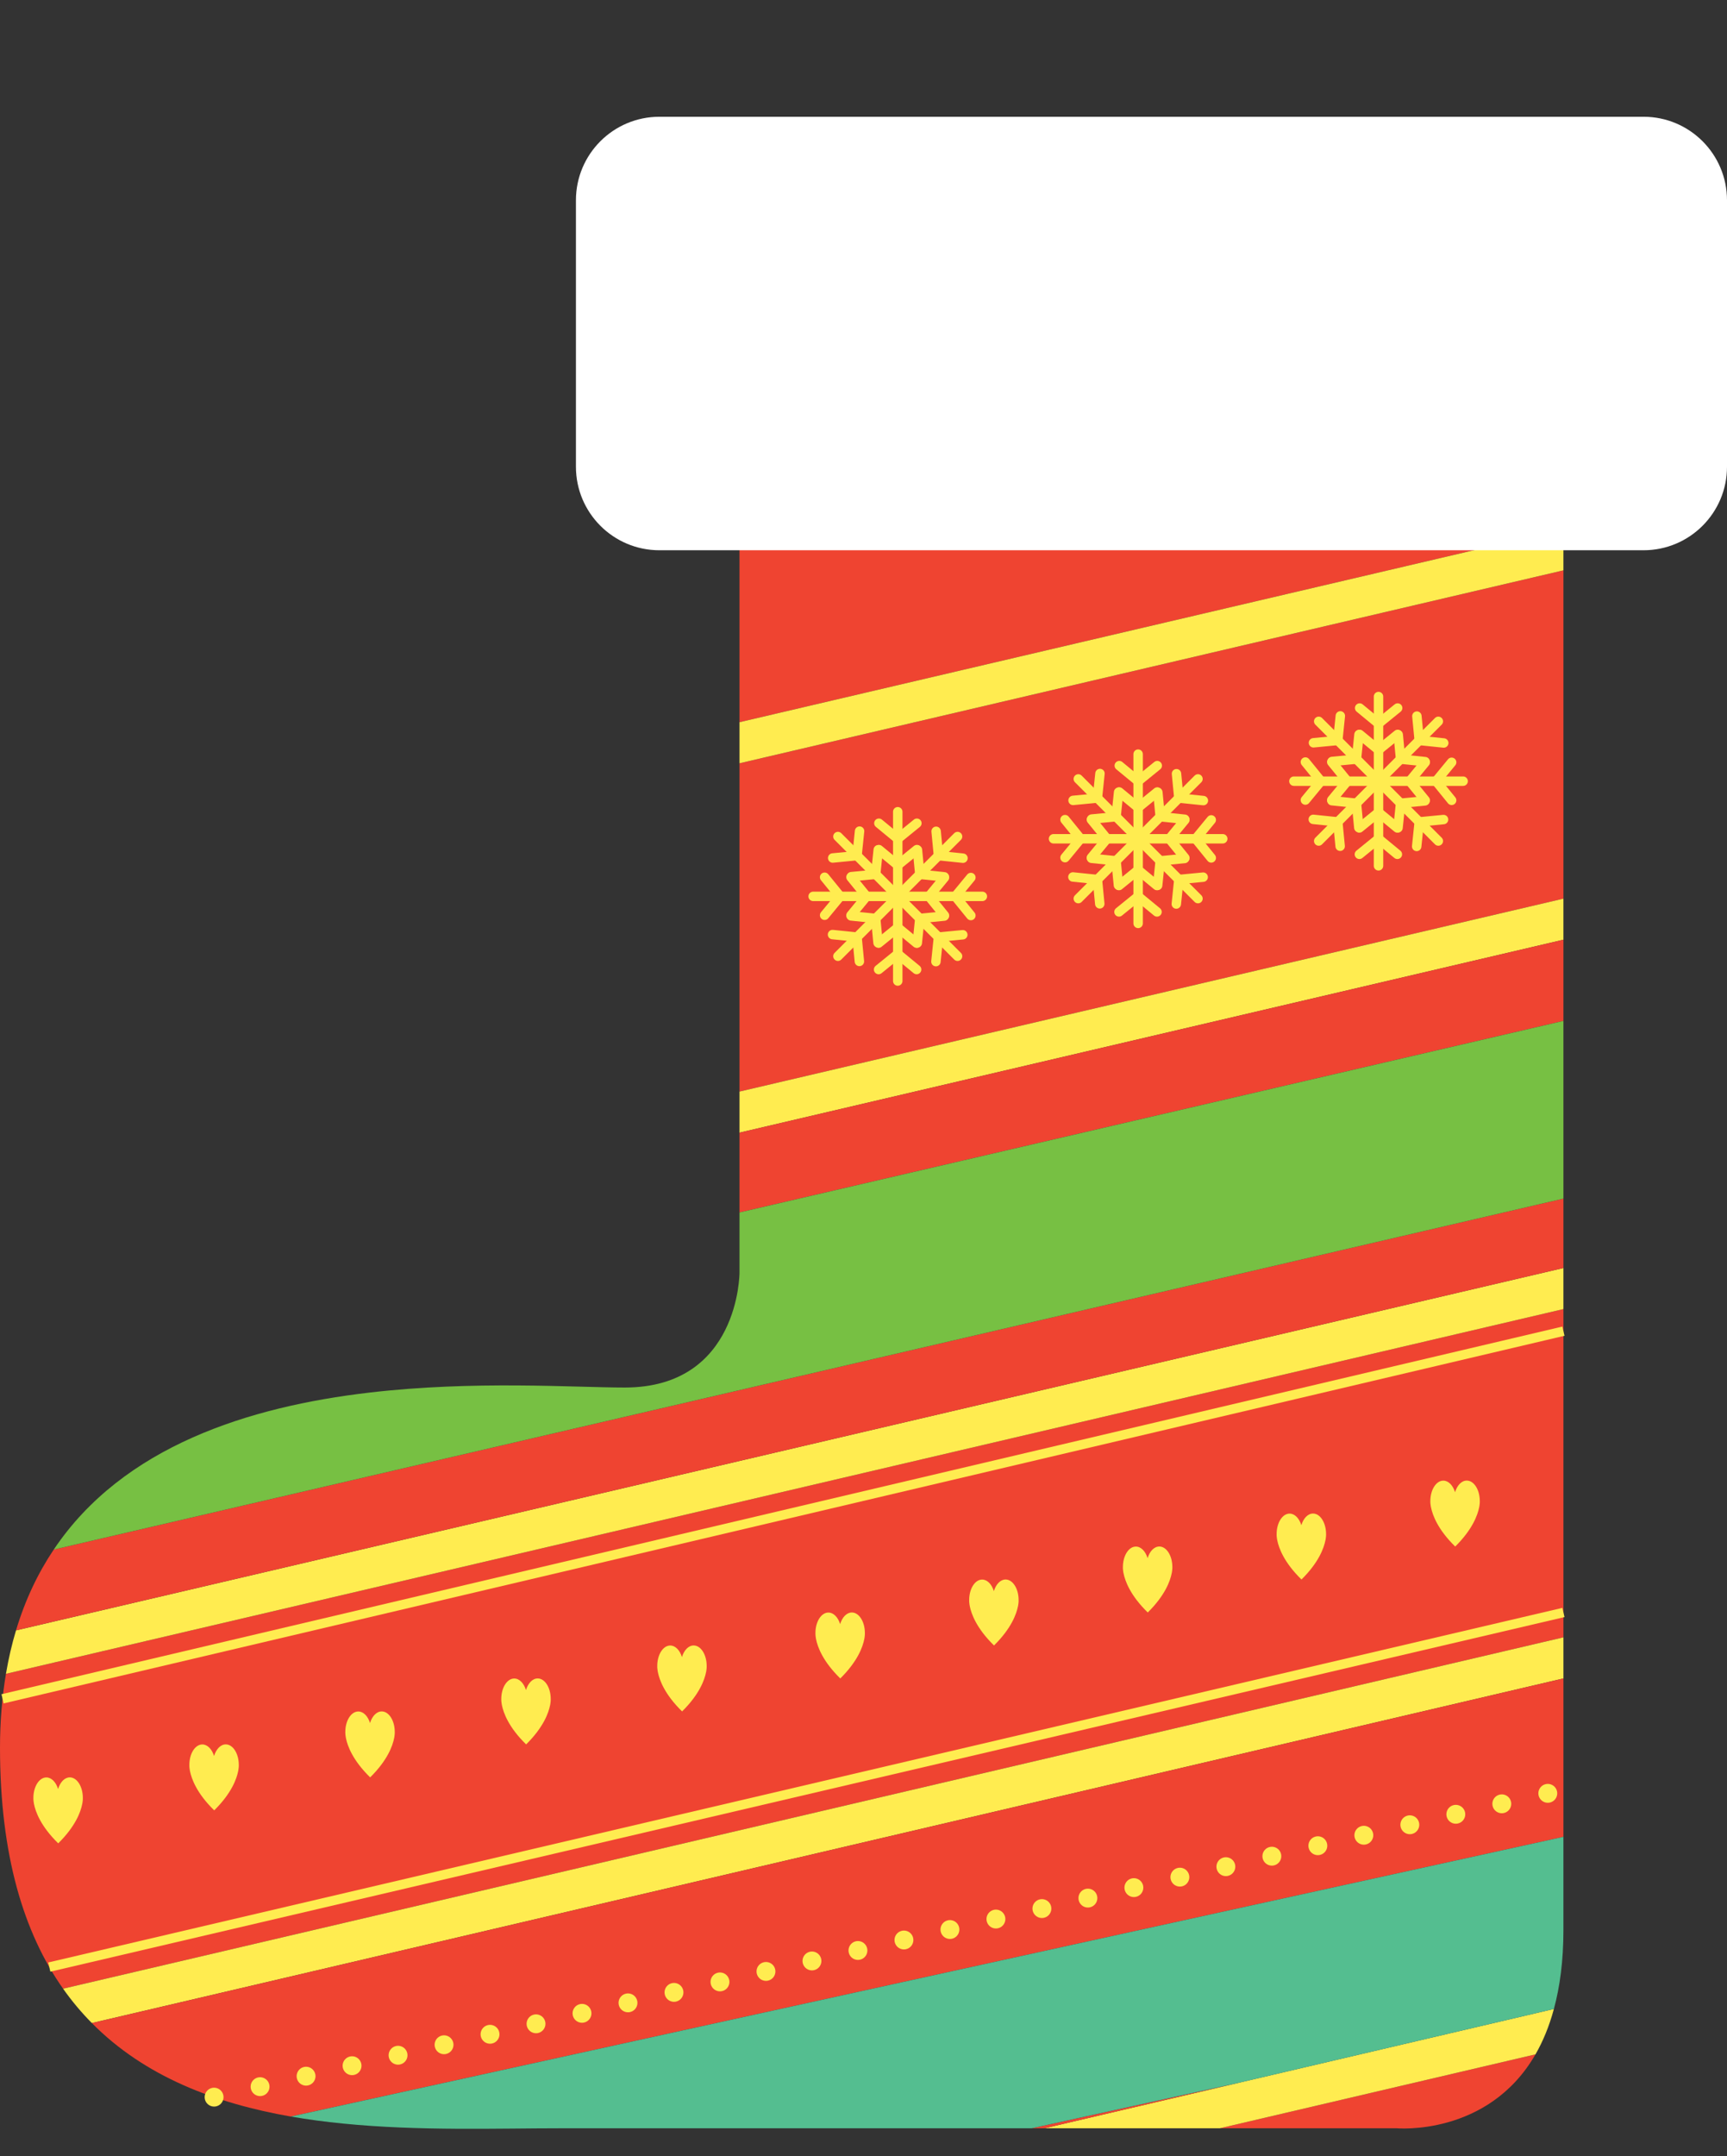 <?xml version="1.0" encoding="utf-8"?>
<!-- Generator: Adobe Illustrator 22.0.1, SVG Export Plug-In . SVG Version: 6.00 Build 0)  -->
<svg version="1.1" xmlns="http://www.w3.org/2000/svg" xmlns:xlink="http://www.w3.org/1999/xlink" x="0px" y="0px"
	 viewBox="0 0 148.947 185.899" enable-background="new 0 0 148.947 185.899" xml:space="preserve">
<rect x="0" y="0" width="148.947" height="185.899" fill="#333333" stroke="none"/>
<g id="BACKGROUND">
</g>
<g id="OBJECTS">
	<g>
		<g>
			<g>
				<path fill="#EF4431" d="M120.447,183.494c0,0,7.888,0.73,11.983-6.373l-27.217,6.373
					C114.186,183.494,120.447,183.494,120.447,183.494z"/>
				<polygon fill="#EF4431" points="63.779,28.754 63.779,30.421 70.9,28.754 				"/>
				<path fill="#EF4431" d="M0,150.676c0,9.312,2.064,15.991,5.441,20.786l129.398-30.293c0-8.423,0-18.156,0-28.304L0.513,144.313
					C0.184,146.28,0,148.391,0,150.676z"/>
				<path fill="#EF4431" d="M134.839,28.754H86.031l-22.252,5.209v26.564v1.739l71.06-16.635
					C134.839,35.333,134.839,28.754,134.839,28.754z"/>
				<path fill="#EF4431" d="M134.839,57.755c0-3.034,0-5.905,0-8.581l-71.06,16.636v28.304l71.06-16.635c0-6.372,0-12.486,0-18.097
					C134.839,58.836,134.839,58.29,134.839,57.755z"/>
				<polygon fill="#FFEC50" points="70.9,28.754 63.779,30.421 63.779,33.963 86.031,28.754 				"/>
				<path fill="#FFEC50" d="M134.839,45.632l-71.06,16.635v0.066v3.476l71.06-16.636C134.839,47.95,134.839,46.768,134.839,45.632z"
					/>
				<path fill="#FFEC50" d="M63.779,97.656l71.06-16.636c0-1.188,0-2.369,0-3.541l-71.06,16.635V97.656z"/>
				<path fill="#FFEC50" d="M0.513,144.313l134.326-31.447c0-1.176,0-2.356,0-3.541L1.381,140.568
					C1.026,141.75,0.735,142.996,0.513,144.313z"/>
				<path fill="#FFEC50" d="M7.922,174.424l126.918-29.713c0-1.018,0-2.051,0-3.112c0-0.142,0-0.287,0-0.43L5.441,171.462
					C6.203,172.544,7.035,173.527,7.922,174.424z"/>
				<path fill="#FFEC50" d="M99.445,183.494c2.016,0,3.947,0,5.768,0l27.217-6.373c0.636-1.104,1.179-2.398,1.588-3.913
					l-43.934,10.286C93.319,183.494,96.473,183.494,99.445,183.494z"/>
				<g>
					<path fill="#EF4431" d="M134.839,81.019l-71.06,16.636v6.88l71.06-16.515C134.839,85.667,134.839,83.329,134.839,81.019z"/>
					<path fill="#EF4431" d="M4.635,133.6c-1.358,2.025-2.465,4.333-3.254,6.968l133.458-31.244c0-1.985,0-3.984,0-5.985
						L4.635,133.6z"/>
					<path fill="#77C043" d="M134.839,88.021l-71.06,16.515v5.2c0,0,0,9.894-9.894,9.894c-4.366,0-12.986-0.625-22.073,0.442
						c-10.298,1.209-21.188,4.599-27.176,13.528l130.204-30.261C134.839,98.227,134.839,93.087,134.839,88.021z"/>
				</g>
			</g>
			<g>
				<g>
					
						<line fill="none" stroke="#FFEC50" stroke-width="0.814" stroke-linecap="round" stroke-linejoin="round" stroke-miterlimit="10" x1="77.428" y1="84.581" x2="77.428" y2="69.987"/>
					
						<line fill="none" stroke="#FFEC50" stroke-width="0.814" stroke-linecap="round" stroke-linejoin="round" stroke-miterlimit="10" x1="70.13" y1="77.284" x2="84.725" y2="77.284"/>
					
						<line fill="none" stroke="#FFEC50" stroke-width="0.814" stroke-linecap="round" stroke-linejoin="round" stroke-miterlimit="10" x1="72.268" y1="82.444" x2="82.586" y2="72.124"/>
					
						<line fill="none" stroke="#FFEC50" stroke-width="0.814" stroke-linecap="round" stroke-linejoin="round" stroke-miterlimit="10" x1="72.268" y1="72.124" x2="82.586" y2="82.444"/>
					<g>
						
							<polyline fill="none" stroke="#FFEC50" stroke-width="0.814" stroke-linecap="round" stroke-linejoin="round" stroke-miterlimit="10" points="
							75.8,70.977 77.428,72.318 79.078,70.977 						"/>
						
							<polyline fill="none" stroke="#FFEC50" stroke-width="0.814" stroke-linecap="round" stroke-linejoin="round" stroke-miterlimit="10" points="
							75.8,73.252 77.428,74.593 79.078,73.252 						"/>
					</g>
					<g>
						
							<polyline fill="none" stroke="#FFEC50" stroke-width="0.814" stroke-linecap="round" stroke-linejoin="round" stroke-miterlimit="10" points="
							80.737,71.673 80.938,73.772 83.053,73.991 						"/>
						
							<polyline fill="none" stroke="#FFEC50" stroke-width="0.814" stroke-linecap="round" stroke-linejoin="round" stroke-miterlimit="10" points="
							79.127,73.283 79.33,75.382 81.445,75.6 						"/>
					</g>
					<g>
						
							<polyline fill="none" stroke="#FFEC50" stroke-width="0.814" stroke-linecap="round" stroke-linejoin="round" stroke-miterlimit="10" points="
							83.734,75.657 82.393,77.284 83.734,78.935 						"/>
						
							<polyline fill="none" stroke="#FFEC50" stroke-width="0.814" stroke-linecap="round" stroke-linejoin="round" stroke-miterlimit="10" points="
							81.458,75.657 80.119,77.284 81.458,78.935 						"/>
					</g>
					<g>
						
							<polyline fill="none" stroke="#FFEC50" stroke-width="0.814" stroke-linecap="round" stroke-linejoin="round" stroke-miterlimit="10" points="
							83.038,80.593 80.938,80.795 80.72,82.91 						"/>
						
							<polyline fill="none" stroke="#FFEC50" stroke-width="0.814" stroke-linecap="round" stroke-linejoin="round" stroke-miterlimit="10" points="
							81.429,78.984 79.33,79.187 79.112,81.302 						"/>
					</g>
					<g>
						
							<polyline fill="none" stroke="#FFEC50" stroke-width="0.814" stroke-linecap="round" stroke-linejoin="round" stroke-miterlimit="10" points="
							79.055,83.591 77.428,82.25 75.776,83.591 						"/>
						
							<polyline fill="none" stroke="#FFEC50" stroke-width="0.814" stroke-linecap="round" stroke-linejoin="round" stroke-miterlimit="10" points="
							79.055,81.315 77.428,79.974 75.776,81.315 						"/>
					</g>
					<g>
						
							<polyline fill="none" stroke="#FFEC50" stroke-width="0.814" stroke-linecap="round" stroke-linejoin="round" stroke-miterlimit="10" points="
							74.119,82.894 73.916,80.795 71.801,80.577 						"/>
						
							<polyline fill="none" stroke="#FFEC50" stroke-width="0.814" stroke-linecap="round" stroke-linejoin="round" stroke-miterlimit="10" points="
							75.727,81.285 75.525,79.186 73.409,78.968 						"/>
					</g>
					<g>
						
							<polyline fill="none" stroke="#FFEC50" stroke-width="0.814" stroke-linecap="round" stroke-linejoin="round" stroke-miterlimit="10" points="
							71.12,78.911 72.461,77.284 71.12,75.634 						"/>
						
							<polyline fill="none" stroke="#FFEC50" stroke-width="0.814" stroke-linecap="round" stroke-linejoin="round" stroke-miterlimit="10" points="
							73.396,78.911 74.736,77.284 73.396,75.634 						"/>
					</g>
					<g>
						
							<polyline fill="none" stroke="#FFEC50" stroke-width="0.814" stroke-linecap="round" stroke-linejoin="round" stroke-miterlimit="10" points="
							71.817,73.975 73.916,73.772 74.134,71.657 						"/>
						
							<polyline fill="none" stroke="#FFEC50" stroke-width="0.814" stroke-linecap="round" stroke-linejoin="round" stroke-miterlimit="10" points="
							73.426,75.584 75.525,75.381 75.745,73.266 						"/>
					</g>
				</g>
				<g>
					
						<line fill="none" stroke="#FFEC50" stroke-width="0.814" stroke-linecap="round" stroke-linejoin="round" stroke-miterlimit="10" x1="98.16" y1="79.615" x2="98.16" y2="65.02"/>
					
						<line fill="none" stroke="#FFEC50" stroke-width="0.814" stroke-linecap="round" stroke-linejoin="round" stroke-miterlimit="10" x1="90.864" y1="72.318" x2="105.458" y2="72.318"/>
					
						<line fill="none" stroke="#FFEC50" stroke-width="0.814" stroke-linecap="round" stroke-linejoin="round" stroke-miterlimit="10" x1="92.999" y1="77.477" x2="103.32" y2="67.158"/>
					
						<line fill="none" stroke="#FFEC50" stroke-width="0.814" stroke-linecap="round" stroke-linejoin="round" stroke-miterlimit="10" x1="92.999" y1="67.158" x2="103.32" y2="77.477"/>
					<g>
						
							<polyline fill="none" stroke="#FFEC50" stroke-width="0.814" stroke-linecap="round" stroke-linejoin="round" stroke-miterlimit="10" points="
							96.533,66.011 98.16,67.352 99.809,66.011 						"/>
						
							<polyline fill="none" stroke="#FFEC50" stroke-width="0.814" stroke-linecap="round" stroke-linejoin="round" stroke-miterlimit="10" points="
							96.533,68.286 98.16,69.627 99.809,68.286 						"/>
					</g>
					<g>
						
							<polyline fill="none" stroke="#FFEC50" stroke-width="0.814" stroke-linecap="round" stroke-linejoin="round" stroke-miterlimit="10" points="
							101.468,66.707 101.671,68.806 103.787,69.025 						"/>
						
							<polyline fill="none" stroke="#FFEC50" stroke-width="0.814" stroke-linecap="round" stroke-linejoin="round" stroke-miterlimit="10" points="
							99.861,68.316 100.062,70.415 102.178,70.634 						"/>
					</g>
					<g>
						
							<polyline fill="none" stroke="#FFEC50" stroke-width="0.814" stroke-linecap="round" stroke-linejoin="round" stroke-miterlimit="10" points="
							104.466,70.69 103.126,72.318 104.466,73.968 						"/>
						
							<polyline fill="none" stroke="#FFEC50" stroke-width="0.814" stroke-linecap="round" stroke-linejoin="round" stroke-miterlimit="10" points="
							102.19,70.69 100.85,72.318 102.19,73.968 						"/>
					</g>
					<g>
						
							<polyline fill="none" stroke="#FFEC50" stroke-width="0.814" stroke-linecap="round" stroke-linejoin="round" stroke-miterlimit="10" points="
							103.769,75.627 101.671,75.829 101.452,77.944 						"/>
						
							<polyline fill="none" stroke="#FFEC50" stroke-width="0.814" stroke-linecap="round" stroke-linejoin="round" stroke-miterlimit="10" points="
							102.162,74.018 100.062,74.221 99.843,76.336 						"/>
					</g>
					<g>
						
							<polyline fill="none" stroke="#FFEC50" stroke-width="0.814" stroke-linecap="round" stroke-linejoin="round" stroke-miterlimit="10" points="
							99.787,78.624 98.16,77.284 96.508,78.624 						"/>
						
							<polyline fill="none" stroke="#FFEC50" stroke-width="0.814" stroke-linecap="round" stroke-linejoin="round" stroke-miterlimit="10" points="
							99.787,76.349 98.16,75.008 96.508,76.349 						"/>
					</g>
					<g>
						
							<polyline fill="none" stroke="#FFEC50" stroke-width="0.814" stroke-linecap="round" stroke-linejoin="round" stroke-miterlimit="10" points="
							94.851,77.928 94.648,75.829 92.533,75.611 						"/>
						
							<polyline fill="none" stroke="#FFEC50" stroke-width="0.814" stroke-linecap="round" stroke-linejoin="round" stroke-miterlimit="10" points="
							96.46,76.319 96.256,74.22 94.141,74.001 						"/>
					</g>
					<g>
						
							<polyline fill="none" stroke="#FFEC50" stroke-width="0.814" stroke-linecap="round" stroke-linejoin="round" stroke-miterlimit="10" points="
							91.853,73.945 93.193,72.318 91.853,70.667 						"/>
						
							<polyline fill="none" stroke="#FFEC50" stroke-width="0.814" stroke-linecap="round" stroke-linejoin="round" stroke-miterlimit="10" points="
							94.127,73.945 95.469,72.318 94.127,70.667 						"/>
					</g>
					<g>
						
							<polyline fill="none" stroke="#FFEC50" stroke-width="0.814" stroke-linecap="round" stroke-linejoin="round" stroke-miterlimit="10" points="
							92.548,69.009 94.648,68.806 94.868,66.691 						"/>
						
							<polyline fill="none" stroke="#FFEC50" stroke-width="0.814" stroke-linecap="round" stroke-linejoin="round" stroke-miterlimit="10" points="
							94.158,70.618 96.256,70.415 96.476,68.3 						"/>
					</g>
				</g>
				<g>
					
						<line fill="none" stroke="#FFEC50" stroke-width="0.814" stroke-linecap="round" stroke-linejoin="round" stroke-miterlimit="10" x1="118.891" y1="74.649" x2="118.891" y2="60.055"/>
					
						<line fill="none" stroke="#FFEC50" stroke-width="0.814" stroke-linecap="round" stroke-linejoin="round" stroke-miterlimit="10" x1="111.594" y1="67.352" x2="126.189" y2="67.352"/>
					
						<line fill="none" stroke="#FFEC50" stroke-width="0.814" stroke-linecap="round" stroke-linejoin="round" stroke-miterlimit="10" x1="113.733" y1="72.511" x2="124.05" y2="62.192"/>
					
						<line fill="none" stroke="#FFEC50" stroke-width="0.814" stroke-linecap="round" stroke-linejoin="round" stroke-miterlimit="10" x1="113.733" y1="62.192" x2="124.05" y2="72.511"/>
					<g>
						
							<polyline fill="none" stroke="#FFEC50" stroke-width="0.814" stroke-linecap="round" stroke-linejoin="round" stroke-miterlimit="10" points="
							117.264,61.044 118.891,62.385 120.542,61.044 						"/>
						
							<polyline fill="none" stroke="#FFEC50" stroke-width="0.814" stroke-linecap="round" stroke-linejoin="round" stroke-miterlimit="10" points="
							117.264,63.32 118.891,64.66 120.542,63.32 						"/>
					</g>
					<g>
						
							<polyline fill="none" stroke="#FFEC50" stroke-width="0.814" stroke-linecap="round" stroke-linejoin="round" stroke-miterlimit="10" points="
							122.201,61.741 122.403,63.84 124.518,64.059 						"/>
						
							<polyline fill="none" stroke="#FFEC50" stroke-width="0.814" stroke-linecap="round" stroke-linejoin="round" stroke-miterlimit="10" points="
							120.592,63.35 120.793,65.449 122.909,65.668 						"/>
					</g>
					<g>
						
							<polyline fill="none" stroke="#FFEC50" stroke-width="0.814" stroke-linecap="round" stroke-linejoin="round" stroke-miterlimit="10" points="
							125.198,65.724 123.858,67.352 125.198,69.002 						"/>
						
							<polyline fill="none" stroke="#FFEC50" stroke-width="0.814" stroke-linecap="round" stroke-linejoin="round" stroke-miterlimit="10" points="
							122.923,65.724 121.582,67.352 122.923,69.002 						"/>
					</g>
					<g>
						
							<polyline fill="none" stroke="#FFEC50" stroke-width="0.814" stroke-linecap="round" stroke-linejoin="round" stroke-miterlimit="10" points="
							124.5,70.66 122.403,70.863 122.183,72.978 						"/>
						
							<polyline fill="none" stroke="#FFEC50" stroke-width="0.814" stroke-linecap="round" stroke-linejoin="round" stroke-miterlimit="10" points="
							122.893,69.052 120.793,69.254 120.575,71.369 						"/>
					</g>
					<g>
						
							<polyline fill="none" stroke="#FFEC50" stroke-width="0.814" stroke-linecap="round" stroke-linejoin="round" stroke-miterlimit="10" points="
							120.518,73.659 118.891,72.317 117.242,73.659 						"/>
						
							<polyline fill="none" stroke="#FFEC50" stroke-width="0.814" stroke-linecap="round" stroke-linejoin="round" stroke-miterlimit="10" points="
							120.518,71.383 118.891,70.042 117.242,71.383 						"/>
					</g>
					<g>
						
							<polyline fill="none" stroke="#FFEC50" stroke-width="0.814" stroke-linecap="round" stroke-linejoin="round" stroke-miterlimit="10" points="
							115.583,72.961 115.379,70.863 113.265,70.644 						"/>
						
							<polyline fill="none" stroke="#FFEC50" stroke-width="0.814" stroke-linecap="round" stroke-linejoin="round" stroke-miterlimit="10" points="
							117.192,71.353 116.988,69.254 114.873,69.035 						"/>
					</g>
					<g>
						
							<polyline fill="none" stroke="#FFEC50" stroke-width="0.814" stroke-linecap="round" stroke-linejoin="round" stroke-miterlimit="10" points="
							112.584,68.978 113.926,67.352 112.584,65.701 						"/>
						
							<polyline fill="none" stroke="#FFEC50" stroke-width="0.814" stroke-linecap="round" stroke-linejoin="round" stroke-miterlimit="10" points="
							114.859,68.978 116.201,67.352 114.859,65.701 						"/>
					</g>
					<g>
						
							<polyline fill="none" stroke="#FFEC50" stroke-width="0.814" stroke-linecap="round" stroke-linejoin="round" stroke-miterlimit="10" points="
							113.282,64.042 115.379,63.84 115.598,61.724 						"/>
						
							<polyline fill="none" stroke="#FFEC50" stroke-width="0.814" stroke-linecap="round" stroke-linejoin="round" stroke-miterlimit="10" points="
							114.89,65.652 116.988,65.449 117.208,63.333 						"/>
					</g>
				</g>
			</g>
			<g>
				<path fill="#FFEC50" d="M74.541,141.319c0.001-0.007,0.003-0.016,0.004-0.021c0.003-0.02,0.007-0.039,0.01-0.058
					c0.002-0.008,0.003-0.016,0.005-0.023c0.044-0.275,0.032-0.43,0.032-0.432l0,0c-0.002-0.975-0.506-1.762-1.126-1.76
					c-0.445,0.002-0.828,0.41-1.007,1.003c-0.183-0.591-0.569-0.999-1.014-0.997c-0.619,0.002-1.119,0.791-1.116,1.766
					c0,0-0.01,0.154,0.036,0.432c0,0.008,0.002,0.016,0.003,0.023c0.003,0.018,0.007,0.038,0.011,0.058
					c0.002,0.008,0.003,0.015,0.004,0.021c0.133,0.671,0.585,1.915,2.089,3.382l0,0l0,0l0,0l0,0
					C73.968,143.237,74.412,141.991,74.541,141.319z"/>
				<path fill="#FFEC50" d="M87.799,138.475c0.002-0.007,0.004-0.015,0.005-0.022c0.004-0.019,0.008-0.038,0.009-0.057
					c0.002-0.008,0.004-0.016,0.006-0.023c0.044-0.275,0.032-0.43,0.032-0.432l0,0c-0.002-0.974-0.505-1.761-1.126-1.76
					c-0.444,0.002-0.829,0.411-1.008,1.003c-0.182-0.591-0.567-0.999-1.012-0.997c-0.62,0.002-1.119,0.792-1.117,1.766
					c0,0-0.011,0.154,0.035,0.432c0.002,0.008,0.002,0.016,0.004,0.022c0.003,0.019,0.007,0.038,0.011,0.058
					c0.001,0.008,0.003,0.016,0.003,0.021c0.135,0.671,0.586,1.915,2.089,3.383l0,0l0,0l0,0l0,0
					C87.226,140.393,87.67,139.147,87.799,138.475z"/>
				<path fill="#FFEC50" d="M60.897,144.161c0.001-0.007,0.003-0.015,0.005-0.021c0.003-0.02,0.007-0.038,0.009-0.057
					c0.002-0.008,0.003-0.016,0.005-0.023c0.044-0.276,0.033-0.43,0.033-0.432l0,0c-0.003-0.975-0.506-1.762-1.126-1.76
					c-0.445,0.001-0.829,0.411-1.007,1.002c-0.183-0.591-0.569-0.998-1.014-0.997c-0.619,0.002-1.119,0.793-1.116,1.766
					c0,0-0.011,0.155,0.036,0.433c0,0.007,0.002,0.015,0.003,0.021c0.003,0.02,0.007,0.038,0.011,0.059
					c0.001,0.007,0.003,0.014,0.004,0.021c0.133,0.671,0.584,1.914,2.088,3.382l0,0l0,0l0,0l0,0
					C60.324,146.079,60.767,144.834,60.897,144.161z"/>
				<path fill="#FFEC50" d="M47.446,147.005c0.002-0.007,0.003-0.015,0.005-0.021c0.003-0.02,0.007-0.039,0.009-0.058
					c0.001-0.008,0.003-0.016,0.005-0.023c0.044-0.275,0.033-0.43,0.033-0.432l0,0c-0.003-0.974-0.506-1.761-1.126-1.76
					c-0.445,0.001-0.829,0.411-1.008,1.003c-0.183-0.591-0.568-0.998-1.013-0.997c-0.619,0.002-1.119,0.792-1.117,1.766
					c0,0-0.01,0.155,0.036,0.432c0.001,0.008,0.002,0.016,0.003,0.022c0.003,0.02,0.007,0.038,0.011,0.058
					c0.002,0.008,0.003,0.015,0.004,0.021c0.134,0.671,0.585,1.915,2.089,3.383l0,0l0,0l0,0l0,0
					C46.872,148.923,47.316,147.678,47.446,147.005z"/>
				<path fill="#FFEC50" d="M33.995,149.848c0.001-0.007,0.003-0.014,0.004-0.021c0.003-0.02,0.007-0.039,0.01-0.057
					c0.001-0.008,0.003-0.016,0.005-0.023c0.044-0.275,0.032-0.43,0.032-0.431l0,0c-0.002-0.975-0.506-1.762-1.125-1.761
					c-0.445,0.001-0.829,0.411-1.007,1.003c-0.183-0.592-0.569-0.999-1.014-0.997c-0.619,0.001-1.119,0.791-1.117,1.765
					c0,0-0.01,0.155,0.036,0.433c0,0.007,0.002,0.016,0.003,0.022c0.003,0.019,0.007,0.037,0.011,0.058
					c0.001,0.007,0.003,0.015,0.004,0.021c0.133,0.671,0.585,1.914,2.088,3.382l0,0l0,0l0,0l0,0
					C33.421,151.767,33.865,150.521,33.995,149.848z"/>
				<path fill="#FFEC50" d="M20.543,152.693c0.001-0.007,0.003-0.016,0.005-0.023c0.003-0.02,0.007-0.038,0.009-0.057
					c0.001-0.007,0.003-0.016,0.005-0.023c0.044-0.276,0.033-0.431,0.033-0.432l0,0c-0.003-0.974-0.506-1.762-1.126-1.76
					c-0.445,0.001-0.829,0.41-1.007,1.002c-0.183-0.591-0.569-0.999-1.014-0.997c-0.619,0.002-1.119,0.792-1.116,1.766
					c0,0-0.011,0.155,0.036,0.433c0.001,0.007,0.002,0.015,0.003,0.021c0.003,0.02,0.007,0.039,0.011,0.059
					c0.001,0.007,0.003,0.015,0.004,0.021c0.134,0.671,0.584,1.915,2.089,3.383l0,0l0,0l0,0l0,0
					C19.97,154.61,20.414,153.365,20.543,152.693z"/>
				<path fill="#FFEC50" d="M7.092,155.535c0.002-0.007,0.003-0.015,0.005-0.021c0.003-0.02,0.007-0.039,0.009-0.057
					c0.002-0.009,0.004-0.016,0.005-0.024c0.045-0.275,0.033-0.431,0.033-0.432l0,0c-0.002-0.974-0.506-1.761-1.126-1.76
					c-0.445,0.002-0.829,0.41-1.008,1.004c-0.182-0.592-0.568-1-1.013-0.998c-0.619,0.001-1.119,0.792-1.117,1.766
					c0,0-0.01,0.154,0.036,0.432c0,0.008,0.002,0.016,0.003,0.022c0.003,0.019,0.007,0.038,0.011,0.058
					c0.002,0.007,0.003,0.015,0.004,0.021c0.133,0.671,0.585,1.915,2.088,3.383l0,0l0,0l0,0l0,0
					C6.519,157.453,6.963,156.208,7.092,155.535z"/>
				<path fill="#FFEC50" d="M101.057,135.632c0.002-0.008,0.004-0.016,0.006-0.023c0.003-0.018,0.007-0.038,0.009-0.057
					c0.001-0.009,0.003-0.017,0.005-0.024c0.044-0.275,0.034-0.43,0.034-0.431l0,0c-0.004-0.974-0.507-1.762-1.126-1.76
					c-0.446,0.001-0.83,0.411-1.009,1.003c-0.183-0.592-0.568-0.999-1.013-0.998c-0.62,0.002-1.119,0.793-1.117,1.766
					c0,0-0.011,0.155,0.035,0.432c0.002,0.008,0.004,0.016,0.004,0.023c0.004,0.019,0.007,0.037,0.011,0.058
					c0.002,0.007,0.003,0.015,0.005,0.021c0.133,0.672,0.584,1.916,2.089,3.383l0,0l0,0l0,0l0,0
					C100.484,137.55,100.928,136.304,101.057,135.632z"/>
				<path fill="#FFEC50" d="M114.315,132.788c0.002-0.008,0.004-0.016,0.006-0.021c0.003-0.02,0.007-0.039,0.011-0.057
					c0-0.009,0.001-0.017,0.003-0.024c0.045-0.276,0.034-0.43,0.034-0.432l0,0c-0.004-0.974-0.507-1.761-1.126-1.76
					c-0.446,0.001-0.828,0.411-1.007,1.003c-0.185-0.592-0.57-0.999-1.015-0.997c-0.619,0.001-1.119,0.792-1.117,1.765
					c0,0-0.011,0.155,0.035,0.433c0.002,0.007,0.004,0.015,0.004,0.022c0.004,0.019,0.007,0.037,0.011,0.058
					c0.002,0.007,0.004,0.015,0.005,0.021c0.133,0.671,0.585,1.915,2.089,3.382l0,0l0,0l0,0l0,0
					C113.742,134.706,114.186,133.46,114.315,132.788z"/>
				<path fill="#FFEC50" d="M127.575,129.945c0-0.007,0.002-0.016,0.004-0.021c0.004-0.02,0.007-0.039,0.011-0.057
					c0.002-0.008,0.002-0.017,0.003-0.024c0.045-0.275,0.034-0.43,0.034-0.431l0,0c-0.004-0.975-0.506-1.762-1.126-1.76
					c-0.446,0.001-0.828,0.41-1.007,1.002c-0.185-0.591-0.57-0.998-1.015-0.996c-0.619,0-1.118,0.791-1.117,1.765
					c0,0-0.01,0.155,0.037,0.432c0,0.008,0.002,0.016,0.002,0.022c0.004,0.02,0.008,0.039,0.013,0.059
					c0,0.007,0.002,0.014,0.004,0.021c0.133,0.671,0.584,1.915,2.088,3.383l0,0l0,0l0,0l0,0
					C127.001,131.863,127.444,130.617,127.575,129.945z"/>
			</g>
			<path fill="#FFFFFF" d="M148.947,40.24c0,3.978-3.223,7.202-7.202,7.202H56.873c-3.977,0-7.201-3.224-7.201-7.202V17.269
				c0-3.977,3.224-7.202,7.201-7.202h84.872c3.98,0,7.202,3.224,7.202,7.202V40.24z"/>
			<line fill="none" x1="0.513" y1="144.313" x2="134.839" y2="112.866"/>
			
				<line fill="none" stroke="#FFEC50" stroke-width="0.814" stroke-miterlimit="10" x1="0.22" y1="146.469" x2="134.839" y2="114.771"/>
			
				<line fill="none" stroke="#FFEC50" stroke-width="0.814" stroke-miterlimit="10" x1="4.251" y1="169.597" x2="134.839" y2="139.025"/>
		</g>
		<g>
			<path fill="#EF4431" d="M134.839,144.711L7.922,174.424c4.568,4.625,10.679,6.928,17.161,8.06l109.756-24.114
				C134.839,154.601,134.839,149.968,134.839,144.711z"/>
			<path fill="#EF4431" d="M106.83,179.574l-17.845,3.921c0.367,0,0.735,0,1.1,0L106.83,179.574z"/>
			<path fill="#54BE90" d="M134.018,173.208c0.514-1.901,0.821-4.142,0.821-6.806c0-1.79,0-4.541,0-8.033L25.083,182.484
				c1.486,0.258,2.991,0.456,4.501,0.605c6.594,0.655,13.287,0.406,18.904,0.406c8.753,0,25.411,0,40.497,0l17.845-3.921
				L134.018,173.208z"/>
		</g>
		
			<line fill="none" stroke="#FFEC50" stroke-width="1.627" stroke-linecap="round" stroke-linejoin="round" stroke-miterlimit="10" stroke-dasharray="0,4.068" x1="18.464" y1="180.811" x2="134.839" y2="154.311"/>
	</g>
</g>
</svg>
